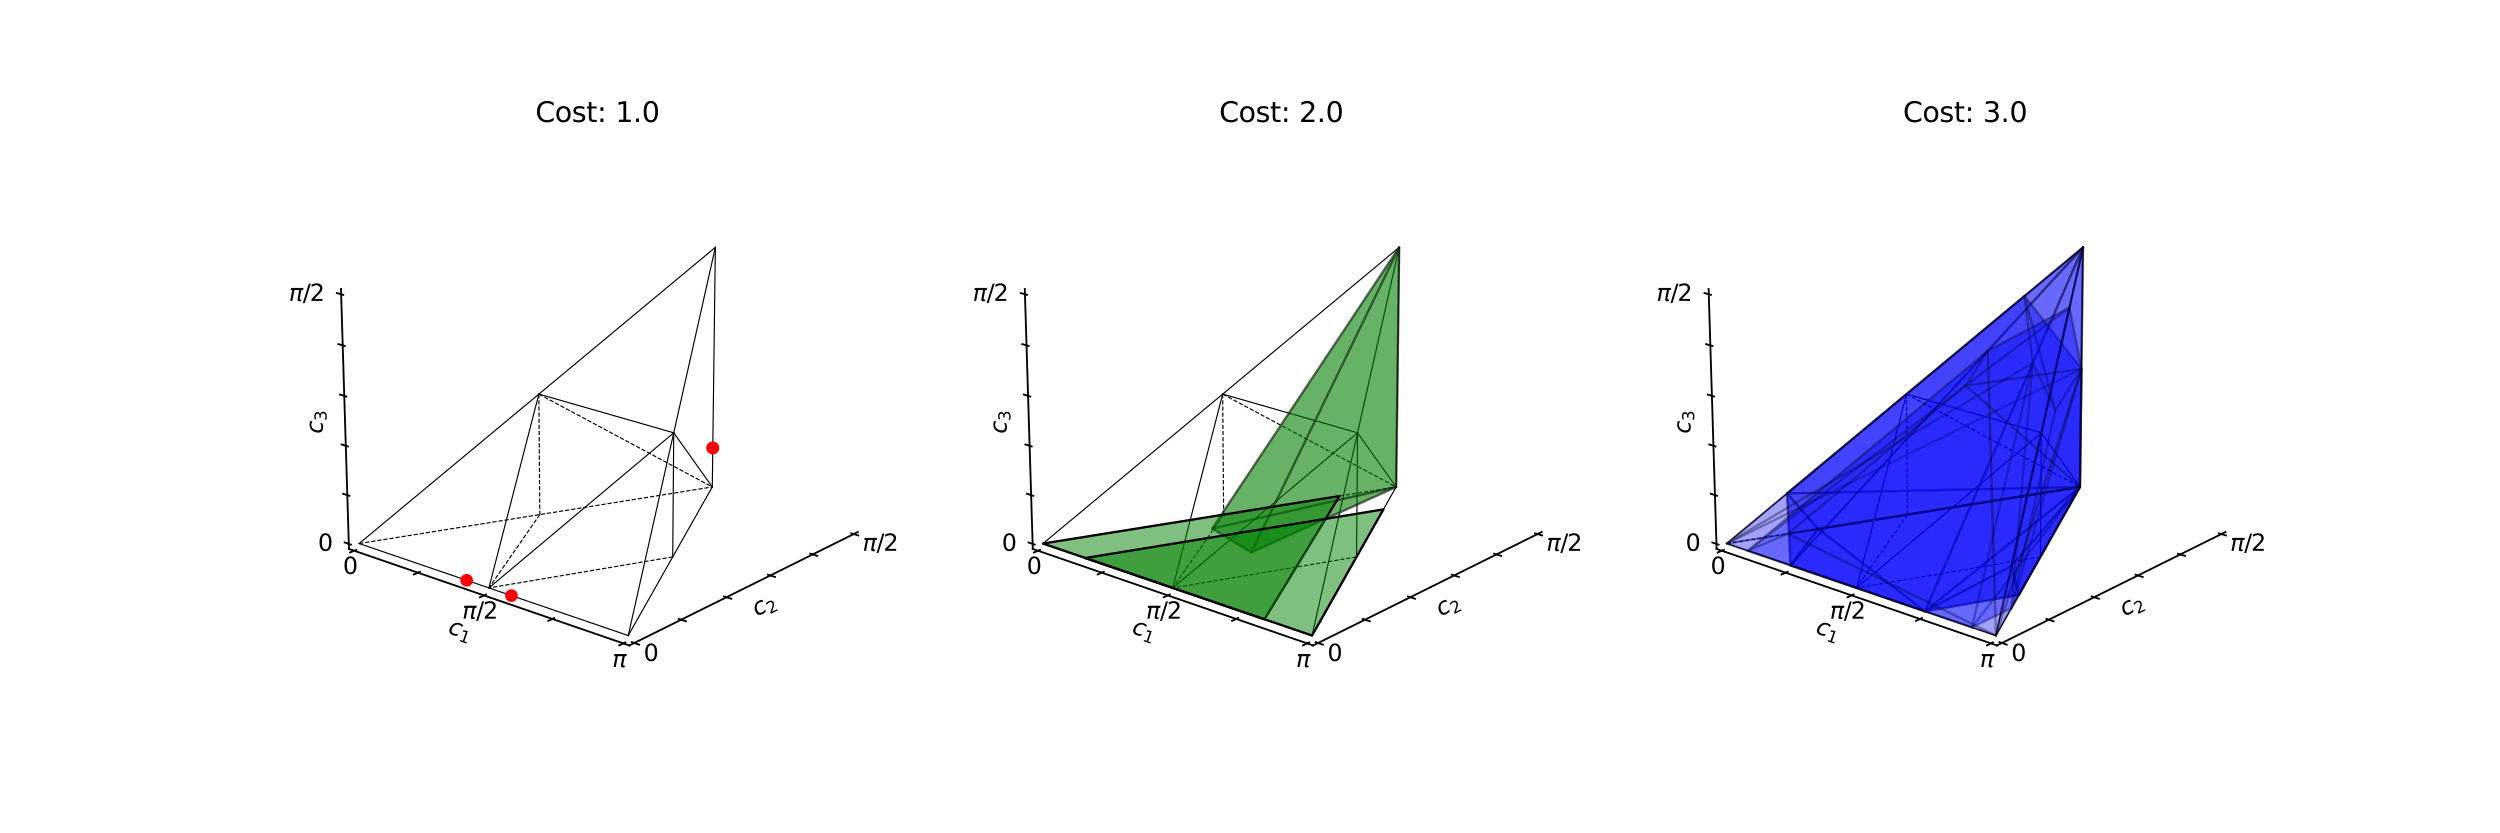 <?xml version="1.0" encoding="utf-8" standalone="no"?>
<!DOCTYPE svg PUBLIC "-//W3C//DTD SVG 1.1//EN"
  "http://www.w3.org/Graphics/SVG/1.1/DTD/svg11.dtd">
<svg xmlns:xlink="http://www.w3.org/1999/xlink" width="1080pt" height="360pt" viewBox="0 0 1080 360" xmlns="http://www.w3.org/2000/svg" version="1.1">
 <defs>
  <style type="text/css">*{stroke-linejoin: round; stroke-linecap: butt}</style>
 </defs>
 <g id="figure_1">
  <g id="patch_1">
   <path d="M 0 360
L 1080 360
L 1080 0
L 0 0
z
" style="fill: #ffffff"/>
  </g>
  <g id="patch_2">
   <path d="M 135 304.888
L 381.176 304.888
L 381.176 58.712
L 135 58.712
L 135 304.888
z
" style="fill: none"/>
  </g>
  <g id="pane3d_1">
   <g id="patch_3">
    <path d="M 150.752 237.144
L 252.492 194.612
L 252.235 90.099
L 147.296 124.8
" style="fill: none; opacity: 0"/>
   </g>
  </g>
  <g id="pane3d_2">
   <g id="patch_4">
    <path d="M 252.492 194.612
L 370.585 229.819
L 373.947 118.812
L 252.235 90.099
" style="fill: none; opacity: 0"/>
   </g>
  </g>
  <g id="pane3d_3">
   <g id="patch_5">
    <path d="M 150.752 237.144
L 271.84 278.839
L 370.585 229.819
L 252.492 194.612
" style="fill: none; opacity: 0"/>
   </g>
  </g>
  <g id="axis3d_1">
   <g id="line2d_1">
    <path d="M 150.752 237.144
L 271.84 278.839
" style="fill: none; stroke: #000000; stroke-width: 0.8; stroke-linecap: square"/>
   </g>
   <g id="text_1">
    <!-- $c_1$ -->
    <g transform="translate(193.158 273.392) rotate(-341) scale(0.1 -0.1)">
     <defs>
      <path id="DejaVuSans-Oblique-63" d="M 3431 3366
L 3316 2797
Q 3109 2947 2876 3022
Q 2644 3097 2394 3097
Q 2119 3097 1870 3000
Q 1622 2903 1453 2725
Q 1184 2453 1037 2087
Q 891 1722 891 1331
Q 891 859 1127 628
Q 1363 397 1844 397
Q 2081 397 2348 469
Q 2616 541 2906 684
L 2797 116
Q 2547 13 2283 -39
Q 2019 -91 1741 -91
Q 1044 -91 669 257
Q 294 606 294 1253
Q 294 1797 489 2255
Q 684 2713 1069 3078
Q 1331 3328 1684 3456
Q 2038 3584 2456 3584
Q 2700 3584 2940 3529
Q 3181 3475 3431 3366
z
" transform="scale(0.016)"/>
      <path id="DejaVuSans-31" d="M 794 531
L 1825 531
L 1825 4091
L 703 3866
L 703 4441
L 1819 4666
L 2450 4666
L 2450 531
L 3481 531
L 3481 0
L 794 0
L 794 531
z
" transform="scale(0.016)"/>
     </defs>
     <use xlink:href="#DejaVuSans-Oblique-63"/>
     <use xlink:href="#DejaVuSans-31" transform="translate(54.98 -16.406) scale(0.7)"/>
    </g>
   </g>
   <g id="xtick_1">
    <g id="line2d_2">
     <path d="M 153.886 237.55
L 151.236 238.661
" style="fill: none; stroke: #000000; stroke-width: 0.8; stroke-linecap: square"/>
    </g>
    <g id="text_2">
     <!-- 0 -->
     <g transform="translate(148.151 247.943) scale(0.1 -0.1)">
      <defs>
       <path id="DejaVuSans-30" d="M 2034 4250
Q 1547 4250 1301 3770
Q 1056 3291 1056 2328
Q 1056 1369 1301 889
Q 1547 409 2034 409
Q 2525 409 2770 889
Q 3016 1369 3016 2328
Q 3016 3291 2770 3770
Q 2525 4250 2034 4250
z
M 2034 4750
Q 2819 4750 3233 4129
Q 3647 3509 3647 2328
Q 3647 1150 3233 529
Q 2819 -91 2034 -91
Q 1250 -91 836 529
Q 422 1150 422 2328
Q 422 3509 836 4129
Q 1250 4750 2034 4750
z
" transform="scale(0.016)"/>
      </defs>
      <use xlink:href="#DejaVuSans-30"/>
     </g>
    </g>
   </g>
   <g id="xtick_2">
    <g id="line2d_3">
     <path d="M 181.421 247.019
L 178.781 248.169
" style="fill: none; stroke: #000000; stroke-width: 0.8; stroke-linecap: square"/>
    </g>
   </g>
   <g id="xtick_3">
    <g id="line2d_4">
     <path d="M 209.931 256.824
L 207.306 258.016
" style="fill: none; stroke: #000000; stroke-width: 0.8; stroke-linecap: square"/>
    </g>
    <g id="text_3">
     <!-- $\pi/2$ -->
     <g transform="translate(199.676 267.348) scale(0.1 -0.1)">
      <defs>
       <path id="DejaVuSans-Oblique-3c0" d="M 584 3500
L 3938 3500
L 3825 2925
L 3384 2925
L 2966 775
Q 2922 550 2981 450
Q 3038 353 3209 353
Q 3256 353 3325 363
Q 3397 369 3419 372
L 3338 -44
Q 3222 -84 3103 -103
Q 2981 -122 2866 -122
Q 2491 -122 2388 81
Q 2284 288 2391 838
L 2797 2925
L 1506 2925
L 938 0
L 350 0
L 919 2925
L 472 2925
L 584 3500
z
" transform="scale(0.016)"/>
       <path id="DejaVuSans-2f" d="M 1625 4666
L 2156 4666
L 531 -594
L 0 -594
L 1625 4666
z
" transform="scale(0.016)"/>
       <path id="DejaVuSans-32" d="M 1228 531
L 3431 531
L 3431 0
L 469 0
L 469 531
Q 828 903 1448 1529
Q 2069 2156 2228 2338
Q 2531 2678 2651 2914
Q 2772 3150 2772 3378
Q 2772 3750 2511 3984
Q 2250 4219 1831 4219
Q 1534 4219 1204 4116
Q 875 4013 500 3803
L 500 4441
Q 881 4594 1212 4672
Q 1544 4750 1819 4750
Q 2544 4750 2975 4387
Q 3406 4025 3406 3419
Q 3406 3131 3298 2873
Q 3191 2616 2906 2266
Q 2828 2175 2409 1742
Q 1991 1309 1228 531
z
" transform="scale(0.016)"/>
      </defs>
      <use xlink:href="#DejaVuSans-Oblique-3c0" transform="translate(0 0.781)"/>
      <use xlink:href="#DejaVuSans-2f" transform="translate(60.205 0.781)"/>
      <use xlink:href="#DejaVuSans-32" transform="translate(90.271 0.781)"/>
     </g>
    </g>
   </g>
   <g id="xtick_4">
    <g id="line2d_5">
     <path d="M 239.472 266.983
L 236.862 268.218
" style="fill: none; stroke: #000000; stroke-width: 0.8; stroke-linecap: square"/>
    </g>
   </g>
   <g id="xtick_5">
    <g id="line2d_6">
     <path d="M 270.099 277.516
L 267.508 278.797
" style="fill: none; stroke: #000000; stroke-width: 0.8; stroke-linecap: square"/>
    </g>
    <g id="text_4">
     <!-- $\pi$ -->
     <g transform="translate(264.499 288.181) scale(0.1 -0.1)">
      <use xlink:href="#DejaVuSans-Oblique-3c0" transform="translate(0 0.312)"/>
     </g>
    </g>
   </g>
  </g>
  <g id="axis3d_2">
   <g id="line2d_7">
    <path d="M 370.585 229.819
L 271.84 278.839
" style="fill: none; stroke: #000000; stroke-width: 0.8; stroke-linecap: square"/>
   </g>
   <g id="text_5">
    <!-- $c_2$ -->
    <g transform="translate(326.911 266.375) rotate(-26.401) scale(0.1 -0.1)">
     <use xlink:href="#DejaVuSans-Oblique-63"/>
     <use xlink:href="#DejaVuSans-32" transform="translate(54.98 -16.406) scale(0.7)"/>
    </g>
   </g>
   <g id="xtick_6">
    <g id="line2d_8">
     <path d="M 272.95 277.413
L 276.079 278.487
" style="fill: none; stroke: #000000; stroke-width: 0.8; stroke-linecap: square"/>
    </g>
    <g id="text_6">
     <!-- 0 -->
     <g transform="translate(278.05 285.544) scale(0.1 -0.1)">
      <use xlink:href="#DejaVuSans-30"/>
     </g>
    </g>
   </g>
   <g id="xtick_7">
    <g id="line2d_9">
     <path d="M 293.219 267.366
L 296.331 268.404
" style="fill: none; stroke: #000000; stroke-width: 0.8; stroke-linecap: square"/>
    </g>
   </g>
   <g id="xtick_8">
    <g id="line2d_10">
     <path d="M 312.801 257.659
L 315.895 258.662
" style="fill: none; stroke: #000000; stroke-width: 0.8; stroke-linecap: square"/>
    </g>
   </g>
   <g id="xtick_9">
    <g id="line2d_11">
     <path d="M 331.731 248.276
L 334.807 249.246
" style="fill: none; stroke: #000000; stroke-width: 0.8; stroke-linecap: square"/>
    </g>
   </g>
   <g id="xtick_10">
    <g id="line2d_12">
     <path d="M 350.042 239.2
L 353.098 240.138
" style="fill: none; stroke: #000000; stroke-width: 0.8; stroke-linecap: square"/>
    </g>
   </g>
   <g id="xtick_11">
    <g id="line2d_13">
     <path d="M 367.762 230.417
L 370.799 231.325
" style="fill: none; stroke: #000000; stroke-width: 0.8; stroke-linecap: square"/>
    </g>
    <g id="text_7">
     <!-- $\pi/2$ -->
     <g transform="translate(372.624 238.028) scale(0.1 -0.1)">
      <use xlink:href="#DejaVuSans-Oblique-3c0" transform="translate(0 0.781)"/>
      <use xlink:href="#DejaVuSans-2f" transform="translate(60.205 0.781)"/>
      <use xlink:href="#DejaVuSans-32" transform="translate(90.271 0.781)"/>
     </g>
    </g>
   </g>
  </g>
  <g id="axis3d_3">
   <g id="line2d_14">
    <path d="M 150.752 237.144
L 147.296 124.8
" style="fill: none; stroke: #000000; stroke-width: 0.8; stroke-linecap: square"/>
   </g>
   <g id="text_8">
    <!-- $c_3$ -->
    <g transform="translate(139.446 187.356) rotate(-90) scale(0.1 -0.1)">
     <defs>
      <path id="DejaVuSans-33" d="M 2597 2516
Q 3050 2419 3304 2112
Q 3559 1806 3559 1356
Q 3559 666 3084 287
Q 2609 -91 1734 -91
Q 1441 -91 1130 -33
Q 819 25 488 141
L 488 750
Q 750 597 1062 519
Q 1375 441 1716 441
Q 2309 441 2620 675
Q 2931 909 2931 1356
Q 2931 1769 2642 2001
Q 2353 2234 1838 2234
L 1294 2234
L 1294 2753
L 1863 2753
Q 2328 2753 2575 2939
Q 2822 3125 2822 3475
Q 2822 3834 2567 4026
Q 2313 4219 1838 4219
Q 1578 4219 1281 4162
Q 984 4106 628 3988
L 628 4550
Q 988 4650 1302 4700
Q 1616 4750 1894 4750
Q 2613 4750 3031 4423
Q 3450 4097 3450 3541
Q 3450 3153 3228 2886
Q 3006 2619 2597 2516
z
" transform="scale(0.016)"/>
     </defs>
     <use xlink:href="#DejaVuSans-Oblique-63"/>
     <use xlink:href="#DejaVuSans-33" transform="translate(54.98 -16.406) scale(0.7)"/>
    </g>
   </g>
   <g id="xtick_12">
    <g id="line2d_15">
     <path d="M 151.585 235.273
L 148.887 234.347
" style="fill: none; stroke: #000000; stroke-width: 0.8; stroke-linecap: square"/>
    </g>
    <g id="text_9">
     <!-- 0 -->
     <g transform="translate(137.363 237.954) scale(0.1 -0.1)">
      <use xlink:href="#DejaVuSans-30"/>
     </g>
    </g>
   </g>
   <g id="xtick_13">
    <g id="line2d_16">
     <path d="M 150.942 214.198
L 148.229 213.303
" style="fill: none; stroke: #000000; stroke-width: 0.8; stroke-linecap: square"/>
    </g>
   </g>
   <g id="xtick_14">
    <g id="line2d_17">
     <path d="M 150.292 192.874
L 147.563 192.011
" style="fill: none; stroke: #000000; stroke-width: 0.8; stroke-linecap: square"/>
    </g>
   </g>
   <g id="xtick_15">
    <g id="line2d_18">
     <path d="M 149.633 171.298
L 146.89 170.468
" style="fill: none; stroke: #000000; stroke-width: 0.8; stroke-linecap: square"/>
    </g>
   </g>
   <g id="xtick_16">
    <g id="line2d_19">
     <path d="M 148.967 149.465
L 146.209 148.668
" style="fill: none; stroke: #000000; stroke-width: 0.8; stroke-linecap: square"/>
    </g>
   </g>
   <g id="xtick_17">
    <g id="line2d_20">
     <path d="M 148.293 127.37
L 145.519 126.607
" style="fill: none; stroke: #000000; stroke-width: 0.8; stroke-linecap: square"/>
    </g>
    <g id="text_10">
     <!-- $\pi/2$ -->
     <g transform="translate(124.798 130.065) scale(0.1 -0.1)">
      <use xlink:href="#DejaVuSans-Oblique-3c0" transform="translate(0 0.781)"/>
      <use xlink:href="#DejaVuSans-2f" transform="translate(60.205 0.781)"/>
      <use xlink:href="#DejaVuSans-32" transform="translate(90.271 0.781)"/>
     </g>
    </g>
   </g>
  </g>
  <g id="axes_1">
   <g id="line2d_21">
    <path d="M 155.143 234.816
L 307.709 210.362
" clip-path="url(#p0654449a9b)" style="fill: none; stroke-dasharray: 1.85,0.8; stroke-dashoffset: 0; stroke: #000000; stroke-width: 0.5"/>
   </g>
   <g id="line2d_22">
    <path d="M 290.616 240.583
L 211.209 253.985
" clip-path="url(#p0654449a9b)" style="fill: none; stroke-dasharray: 1.85,0.8; stroke-dashoffset: 0; stroke: #000000; stroke-width: 0.5"/>
   </g>
   <g id="line2d_23">
    <path d="M 233.191 222.306
L 211.209 253.985
" clip-path="url(#p0654449a9b)" style="fill: none; stroke-dasharray: 1.85,0.8; stroke-dashoffset: 0; stroke: #000000; stroke-width: 0.5"/>
   </g>
   <g id="line2d_24">
    <path d="M 232.784 170.257
L 233.191 222.306
" clip-path="url(#p0654449a9b)" style="fill: none; stroke-dasharray: 1.85,0.8; stroke-dashoffset: 0; stroke: #000000; stroke-width: 0.5"/>
   </g>
   <g id="line2d_25">
    <path d="M 232.784 170.257
L 307.709 210.362
" clip-path="url(#p0654449a9b)" style="fill: none; stroke-dasharray: 1.85,0.8; stroke-dashoffset: 0; stroke: #000000; stroke-width: 0.5"/>
   </g>
   <g id="line2d_26">
    <path d="M 155.143 234.816
L 271.396 274.563
" clip-path="url(#p0654449a9b)" style="fill: none; stroke: #000000; stroke-width: 0.5; stroke-linecap: square"/>
   </g>
   <g id="line2d_27">
    <path d="M 271.396 274.563
L 307.709 210.362
" clip-path="url(#p0654449a9b)" style="fill: none; stroke: #000000; stroke-width: 0.5; stroke-linecap: square"/>
   </g>
   <g id="line2d_28">
    <path d="M 307.709 210.362
L 309.031 106.857
" clip-path="url(#p0654449a9b)" style="fill: none; stroke: #000000; stroke-width: 0.5; stroke-linecap: square"/>
   </g>
   <g id="line2d_29">
    <path d="M 309.031 106.857
L 271.396 274.563
" clip-path="url(#p0654449a9b)" style="fill: none; stroke: #000000; stroke-width: 0.5; stroke-linecap: square"/>
   </g>
   <g id="line2d_30">
    <path d="M 309.031 106.857
L 155.143 234.816
" clip-path="url(#p0654449a9b)" style="fill: none; stroke: #000000; stroke-width: 0.5; stroke-linecap: square"/>
   </g>
   <g id="line2d_31">
    <path d="M 211.209 253.985
L 291.051 186.979
" clip-path="url(#p0654449a9b)" style="fill: none; stroke: #000000; stroke-width: 0.5; stroke-linecap: square"/>
   </g>
   <g id="line2d_32">
    <path d="M 211.209 253.985
L 232.784 170.257
" clip-path="url(#p0654449a9b)" style="fill: none; stroke: #000000; stroke-width: 0.5; stroke-linecap: square"/>
   </g>
   <g id="line2d_33">
    <path d="M 291.051 186.979
L 232.784 170.257
" clip-path="url(#p0654449a9b)" style="fill: none; stroke: #000000; stroke-width: 0.5; stroke-linecap: square"/>
   </g>
   <g id="line2d_34">
    <path d="M 291.051 186.979
L 307.709 210.362
" clip-path="url(#p0654449a9b)" style="fill: none; stroke: #000000; stroke-width: 0.5; stroke-linecap: square"/>
   </g>
   <g id="line2d_35">
    <path d="M 291.051 186.979
L 290.616 240.583
" clip-path="url(#p0654449a9b)" style="fill: none; stroke: #000000; stroke-width: 0.5; stroke-linecap: square"/>
   </g>
   <g id="Path3DCollection_1">
    <defs>
     <path id="mbde45727d0" d="M 0 2.236
C 0.593 2.236 1.162 2 1.581 1.581
C 2 1.162 2.236 0.593 2.236 0
C 2.236 -0.593 2 -1.162 1.581 -1.581
C 1.162 -2 0.593 -2.236 0 -2.236
C -0.593 -2.236 -1.162 -2 -1.581 -1.581
C -2 -1.162 -2.236 -0.593 -2.236 0
C -2.236 0.593 -2 1.162 -1.581 1.581
C -1.162 2 -0.593 2.236 0 2.236
z
" style="stroke: #ff0000"/>
    </defs>
    <g clip-path="url(#p0654449a9b)">
     <use xlink:href="#mbde45727d0" x="307.924" y="193.512" style="fill: #ff0000; stroke: #ff0000"/>
    </g>
   </g>
   <g id="text_11">
    <!-- Cost: 1.0 -->
    <g transform="translate(231.279 52.712) scale(0.12 -0.12)">
     <defs>
      <path id="DejaVuSans-43" d="M 4122 4306
L 4122 3641
Q 3803 3938 3442 4084
Q 3081 4231 2675 4231
Q 1875 4231 1450 3742
Q 1025 3253 1025 2328
Q 1025 1406 1450 917
Q 1875 428 2675 428
Q 3081 428 3442 575
Q 3803 722 4122 1019
L 4122 359
Q 3791 134 3420 21
Q 3050 -91 2638 -91
Q 1578 -91 968 557
Q 359 1206 359 2328
Q 359 3453 968 4101
Q 1578 4750 2638 4750
Q 3056 4750 3426 4639
Q 3797 4528 4122 4306
z
" transform="scale(0.016)"/>
      <path id="DejaVuSans-6f" d="M 1959 3097
Q 1497 3097 1228 2736
Q 959 2375 959 1747
Q 959 1119 1226 758
Q 1494 397 1959 397
Q 2419 397 2687 759
Q 2956 1122 2956 1747
Q 2956 2369 2687 2733
Q 2419 3097 1959 3097
z
M 1959 3584
Q 2709 3584 3137 3096
Q 3566 2609 3566 1747
Q 3566 888 3137 398
Q 2709 -91 1959 -91
Q 1206 -91 779 398
Q 353 888 353 1747
Q 353 2609 779 3096
Q 1206 3584 1959 3584
z
" transform="scale(0.016)"/>
      <path id="DejaVuSans-73" d="M 2834 3397
L 2834 2853
Q 2591 2978 2328 3040
Q 2066 3103 1784 3103
Q 1356 3103 1142 2972
Q 928 2841 928 2578
Q 928 2378 1081 2264
Q 1234 2150 1697 2047
L 1894 2003
Q 2506 1872 2764 1633
Q 3022 1394 3022 966
Q 3022 478 2636 193
Q 2250 -91 1575 -91
Q 1294 -91 989 -36
Q 684 19 347 128
L 347 722
Q 666 556 975 473
Q 1284 391 1588 391
Q 1994 391 2212 530
Q 2431 669 2431 922
Q 2431 1156 2273 1281
Q 2116 1406 1581 1522
L 1381 1569
Q 847 1681 609 1914
Q 372 2147 372 2553
Q 372 3047 722 3315
Q 1072 3584 1716 3584
Q 2034 3584 2315 3537
Q 2597 3491 2834 3397
z
" transform="scale(0.016)"/>
      <path id="DejaVuSans-74" d="M 1172 4494
L 1172 3500
L 2356 3500
L 2356 3053
L 1172 3053
L 1172 1153
Q 1172 725 1289 603
Q 1406 481 1766 481
L 2356 481
L 2356 0
L 1766 0
Q 1100 0 847 248
Q 594 497 594 1153
L 594 3053
L 172 3053
L 172 3500
L 594 3500
L 594 4494
L 1172 4494
z
" transform="scale(0.016)"/>
      <path id="DejaVuSans-3a" d="M 750 794
L 1409 794
L 1409 0
L 750 0
L 750 794
z
M 750 3309
L 1409 3309
L 1409 2516
L 750 2516
L 750 3309
z
" transform="scale(0.016)"/>
      <path id="DejaVuSans-20" transform="scale(0.016)"/>
      <path id="DejaVuSans-2e" d="M 684 794
L 1344 794
L 1344 0
L 684 0
L 684 794
z
" transform="scale(0.016)"/>
     </defs>
     <use xlink:href="#DejaVuSans-43"/>
     <use xlink:href="#DejaVuSans-6f" x="69.824"/>
     <use xlink:href="#DejaVuSans-73" x="131.006"/>
     <use xlink:href="#DejaVuSans-74" x="183.105"/>
     <use xlink:href="#DejaVuSans-3a" x="222.314"/>
     <use xlink:href="#DejaVuSans-20" x="256.006"/>
     <use xlink:href="#DejaVuSans-31" x="287.793"/>
     <use xlink:href="#DejaVuSans-2e" x="351.416"/>
     <use xlink:href="#DejaVuSans-30" x="383.203"/>
    </g>
   </g>
   <g id="Path3DCollection_2">
    <g clip-path="url(#p0654449a9b)">
     <use xlink:href="#mbde45727d0" x="307.924" y="193.512" style="fill: #ff0000; stroke: #ff0000"/>
    </g>
   </g>
   <g id="Path3DCollection_3">
    <g clip-path="url(#p0654449a9b)">
     <use xlink:href="#mbde45727d0" x="201.59" y="250.696" style="fill: #ff0000; stroke: #ff0000"/>
    </g>
   </g>
   <g id="Path3DCollection_4">
    <g clip-path="url(#p0654449a9b)">
     <use xlink:href="#mbde45727d0" x="220.942" y="257.313" style="fill: #ff0000; stroke: #ff0000"/>
    </g>
   </g>
  </g>
  <g id="patch_6">
   <path d="M 430.412 304.888
L 676.588 304.888
L 676.588 58.712
L 430.412 58.712
L 430.412 304.888
z
" style="fill: none"/>
  </g>
  <g id="pane3d_4">
   <g id="patch_7">
    <path d="M 446.164 237.144
L 547.903 194.612
L 547.647 90.099
L 442.708 124.8
" style="fill: none; opacity: 0"/>
   </g>
  </g>
  <g id="pane3d_5">
   <g id="patch_8">
    <path d="M 547.903 194.612
L 665.997 229.819
L 669.359 118.812
L 547.647 90.099
" style="fill: none; opacity: 0"/>
   </g>
  </g>
  <g id="pane3d_6">
   <g id="patch_9">
    <path d="M 446.164 237.144
L 567.252 278.839
L 665.997 229.819
L 547.903 194.612
" style="fill: none; opacity: 0"/>
   </g>
  </g>
  <g id="axis3d_4">
   <g id="line2d_36">
    <path d="M 446.164 237.144
L 567.252 278.839
" style="fill: none; stroke: #000000; stroke-width: 0.8; stroke-linecap: square"/>
   </g>
   <g id="text_12">
    <!-- $c_1$ -->
    <g transform="translate(488.569 273.392) rotate(-341) scale(0.1 -0.1)">
     <use xlink:href="#DejaVuSans-Oblique-63"/>
     <use xlink:href="#DejaVuSans-31" transform="translate(54.98 -16.406) scale(0.7)"/>
    </g>
   </g>
   <g id="xtick_18">
    <g id="line2d_37">
     <path d="M 449.298 237.55
L 446.648 238.661
" style="fill: none; stroke: #000000; stroke-width: 0.8; stroke-linecap: square"/>
    </g>
    <g id="text_13">
     <!-- 0 -->
     <g transform="translate(443.563 247.943) scale(0.1 -0.1)">
      <use xlink:href="#DejaVuSans-30"/>
     </g>
    </g>
   </g>
   <g id="xtick_19">
    <g id="line2d_38">
     <path d="M 476.832 247.019
L 474.193 248.169
" style="fill: none; stroke: #000000; stroke-width: 0.8; stroke-linecap: square"/>
    </g>
   </g>
   <g id="xtick_20">
    <g id="line2d_39">
     <path d="M 505.343 256.824
L 502.717 258.016
" style="fill: none; stroke: #000000; stroke-width: 0.8; stroke-linecap: square"/>
    </g>
    <g id="text_14">
     <!-- $\pi/2$ -->
     <g transform="translate(495.088 267.348) scale(0.1 -0.1)">
      <use xlink:href="#DejaVuSans-Oblique-3c0" transform="translate(0 0.781)"/>
      <use xlink:href="#DejaVuSans-2f" transform="translate(60.205 0.781)"/>
      <use xlink:href="#DejaVuSans-32" transform="translate(90.271 0.781)"/>
     </g>
    </g>
   </g>
   <g id="xtick_21">
    <g id="line2d_40">
     <path d="M 534.884 266.983
L 532.274 268.218
" style="fill: none; stroke: #000000; stroke-width: 0.8; stroke-linecap: square"/>
    </g>
   </g>
   <g id="xtick_22">
    <g id="line2d_41">
     <path d="M 565.51 277.516
L 562.92 278.797
" style="fill: none; stroke: #000000; stroke-width: 0.8; stroke-linecap: square"/>
    </g>
    <g id="text_15">
     <!-- $\pi$ -->
     <g transform="translate(559.91 288.181) scale(0.1 -0.1)">
      <use xlink:href="#DejaVuSans-Oblique-3c0" transform="translate(0 0.312)"/>
     </g>
    </g>
   </g>
  </g>
  <g id="axis3d_5">
   <g id="line2d_42">
    <path d="M 665.997 229.819
L 567.252 278.839
" style="fill: none; stroke: #000000; stroke-width: 0.8; stroke-linecap: square"/>
   </g>
   <g id="text_16">
    <!-- $c_2$ -->
    <g transform="translate(622.323 266.375) rotate(-26.401) scale(0.1 -0.1)">
     <use xlink:href="#DejaVuSans-Oblique-63"/>
     <use xlink:href="#DejaVuSans-32" transform="translate(54.98 -16.406) scale(0.7)"/>
    </g>
   </g>
   <g id="xtick_23">
    <g id="line2d_43">
     <path d="M 568.362 277.413
L 571.491 278.487
" style="fill: none; stroke: #000000; stroke-width: 0.8; stroke-linecap: square"/>
    </g>
    <g id="text_17">
     <!-- 0 -->
     <g transform="translate(573.462 285.544) scale(0.1 -0.1)">
      <use xlink:href="#DejaVuSans-30"/>
     </g>
    </g>
   </g>
   <g id="xtick_24">
    <g id="line2d_44">
     <path d="M 588.631 267.366
L 591.743 268.404
" style="fill: none; stroke: #000000; stroke-width: 0.8; stroke-linecap: square"/>
    </g>
   </g>
   <g id="xtick_25">
    <g id="line2d_45">
     <path d="M 608.213 257.659
L 611.307 258.662
" style="fill: none; stroke: #000000; stroke-width: 0.8; stroke-linecap: square"/>
    </g>
   </g>
   <g id="xtick_26">
    <g id="line2d_46">
     <path d="M 627.143 248.276
L 630.219 249.246
" style="fill: none; stroke: #000000; stroke-width: 0.8; stroke-linecap: square"/>
    </g>
   </g>
   <g id="xtick_27">
    <g id="line2d_47">
     <path d="M 645.453 239.2
L 648.51 240.138
" style="fill: none; stroke: #000000; stroke-width: 0.8; stroke-linecap: square"/>
    </g>
   </g>
   <g id="xtick_28">
    <g id="line2d_48">
     <path d="M 663.173 230.417
L 666.211 231.325
" style="fill: none; stroke: #000000; stroke-width: 0.8; stroke-linecap: square"/>
    </g>
    <g id="text_18">
     <!-- $\pi/2$ -->
     <g transform="translate(668.035 238.028) scale(0.1 -0.1)">
      <use xlink:href="#DejaVuSans-Oblique-3c0" transform="translate(0 0.781)"/>
      <use xlink:href="#DejaVuSans-2f" transform="translate(60.205 0.781)"/>
      <use xlink:href="#DejaVuSans-32" transform="translate(90.271 0.781)"/>
     </g>
    </g>
   </g>
  </g>
  <g id="axis3d_6">
   <g id="line2d_49">
    <path d="M 446.164 237.144
L 442.708 124.8
" style="fill: none; stroke: #000000; stroke-width: 0.8; stroke-linecap: square"/>
   </g>
   <g id="text_19">
    <!-- $c_3$ -->
    <g transform="translate(434.858 187.356) rotate(-90) scale(0.1 -0.1)">
     <use xlink:href="#DejaVuSans-Oblique-63"/>
     <use xlink:href="#DejaVuSans-33" transform="translate(54.98 -16.406) scale(0.7)"/>
    </g>
   </g>
   <g id="xtick_29">
    <g id="line2d_50">
     <path d="M 446.997 235.273
L 444.298 234.347
" style="fill: none; stroke: #000000; stroke-width: 0.8; stroke-linecap: square"/>
    </g>
    <g id="text_20">
     <!-- 0 -->
     <g transform="translate(432.775 237.954) scale(0.1 -0.1)">
      <use xlink:href="#DejaVuSans-30"/>
     </g>
    </g>
   </g>
   <g id="xtick_30">
    <g id="line2d_51">
     <path d="M 446.354 214.198
L 443.641 213.303
" style="fill: none; stroke: #000000; stroke-width: 0.8; stroke-linecap: square"/>
    </g>
   </g>
   <g id="xtick_31">
    <g id="line2d_52">
     <path d="M 445.703 192.874
L 442.975 192.011
" style="fill: none; stroke: #000000; stroke-width: 0.8; stroke-linecap: square"/>
    </g>
   </g>
   <g id="xtick_32">
    <g id="line2d_53">
     <path d="M 445.045 171.298
L 442.302 170.468
" style="fill: none; stroke: #000000; stroke-width: 0.8; stroke-linecap: square"/>
    </g>
   </g>
   <g id="xtick_33">
    <g id="line2d_54">
     <path d="M 444.379 149.465
L 441.62 148.668
" style="fill: none; stroke: #000000; stroke-width: 0.8; stroke-linecap: square"/>
    </g>
   </g>
   <g id="xtick_34">
    <g id="line2d_55">
     <path d="M 443.705 127.37
L 440.931 126.607
" style="fill: none; stroke: #000000; stroke-width: 0.8; stroke-linecap: square"/>
    </g>
    <g id="text_21">
     <!-- $\pi/2$ -->
     <g transform="translate(420.21 130.065) scale(0.1 -0.1)">
      <use xlink:href="#DejaVuSans-Oblique-3c0" transform="translate(0 0.781)"/>
      <use xlink:href="#DejaVuSans-2f" transform="translate(60.205 0.781)"/>
      <use xlink:href="#DejaVuSans-32" transform="translate(90.271 0.781)"/>
     </g>
    </g>
   </g>
  </g>
  <g id="axes_2">
   <g id="line2d_56">
    <path d="M 450.555 234.816
L 603.121 210.362
" clip-path="url(#p6f4b0309c5)" style="fill: none; stroke-dasharray: 1.85,0.8; stroke-dashoffset: 0; stroke: #000000; stroke-width: 0.5"/>
   </g>
   <g id="line2d_57">
    <path d="M 586.027 240.583
L 506.62 253.985
" clip-path="url(#p6f4b0309c5)" style="fill: none; stroke-dasharray: 1.85,0.8; stroke-dashoffset: 0; stroke: #000000; stroke-width: 0.5"/>
   </g>
   <g id="line2d_58">
    <path d="M 528.603 222.306
L 506.62 253.985
" clip-path="url(#p6f4b0309c5)" style="fill: none; stroke-dasharray: 1.85,0.8; stroke-dashoffset: 0; stroke: #000000; stroke-width: 0.5"/>
   </g>
   <g id="line2d_59">
    <path d="M 528.196 170.257
L 528.603 222.306
" clip-path="url(#p6f4b0309c5)" style="fill: none; stroke-dasharray: 1.85,0.8; stroke-dashoffset: 0; stroke: #000000; stroke-width: 0.5"/>
   </g>
   <g id="line2d_60">
    <path d="M 528.196 170.257
L 603.121 210.362
" clip-path="url(#p6f4b0309c5)" style="fill: none; stroke-dasharray: 1.85,0.8; stroke-dashoffset: 0; stroke: #000000; stroke-width: 0.5"/>
   </g>
   <g id="line2d_61">
    <path d="M 450.555 234.816
L 566.808 274.563
" clip-path="url(#p6f4b0309c5)" style="fill: none; stroke: #000000; stroke-width: 0.5; stroke-linecap: square"/>
   </g>
   <g id="line2d_62">
    <path d="M 566.808 274.563
L 603.121 210.362
" clip-path="url(#p6f4b0309c5)" style="fill: none; stroke: #000000; stroke-width: 0.5; stroke-linecap: square"/>
   </g>
   <g id="line2d_63">
    <path d="M 603.121 210.362
L 604.443 106.857
" clip-path="url(#p6f4b0309c5)" style="fill: none; stroke: #000000; stroke-width: 0.5; stroke-linecap: square"/>
   </g>
   <g id="line2d_64">
    <path d="M 604.443 106.857
L 566.808 274.563
" clip-path="url(#p6f4b0309c5)" style="fill: none; stroke: #000000; stroke-width: 0.5; stroke-linecap: square"/>
   </g>
   <g id="line2d_65">
    <path d="M 604.443 106.857
L 450.555 234.816
" clip-path="url(#p6f4b0309c5)" style="fill: none; stroke: #000000; stroke-width: 0.5; stroke-linecap: square"/>
   </g>
   <g id="line2d_66">
    <path d="M 506.62 253.985
L 586.463 186.979
" clip-path="url(#p6f4b0309c5)" style="fill: none; stroke: #000000; stroke-width: 0.5; stroke-linecap: square"/>
   </g>
   <g id="line2d_67">
    <path d="M 506.62 253.985
L 528.196 170.257
" clip-path="url(#p6f4b0309c5)" style="fill: none; stroke: #000000; stroke-width: 0.5; stroke-linecap: square"/>
   </g>
   <g id="line2d_68">
    <path d="M 586.463 186.979
L 528.196 170.257
" clip-path="url(#p6f4b0309c5)" style="fill: none; stroke: #000000; stroke-width: 0.5; stroke-linecap: square"/>
   </g>
   <g id="line2d_69">
    <path d="M 586.463 186.979
L 603.121 210.362
" clip-path="url(#p6f4b0309c5)" style="fill: none; stroke: #000000; stroke-width: 0.5; stroke-linecap: square"/>
   </g>
   <g id="line2d_70">
    <path d="M 586.463 186.979
L 586.027 240.583
" clip-path="url(#p6f4b0309c5)" style="fill: none; stroke: #000000; stroke-width: 0.5; stroke-linecap: square"/>
   </g>
   <g id="Poly3DCollection_1">
    <path d="M 540.55 238.647
L 604.443 106.857
L 603.121 210.362
z
" clip-path="url(#p6f4b0309c5)" style="fill: #008000; fill-opacity: 0.2; stroke: #000000; stroke-opacity: 0.2"/>
    <path d="M 604.443 106.857
L 603.121 210.362
L 523.657 228.362
z
" clip-path="url(#p6f4b0309c5)" style="fill: #008000; fill-opacity: 0.2; stroke: #000000; stroke-opacity: 0.2"/>
    <path d="M 540.55 238.647
L 603.121 210.362
L 523.657 228.362
z
" clip-path="url(#p6f4b0309c5)" style="fill: #008000; fill-opacity: 0.2; stroke: #000000; stroke-opacity: 0.2"/>
    <path d="M 540.55 238.647
L 604.443 106.857
L 523.657 228.362
z
" clip-path="url(#p6f4b0309c5)" style="fill: #008000; fill-opacity: 0.2; stroke: #000000; stroke-opacity: 0.2"/>
   </g>
   <g id="text_22">
    <!-- Cost: 2.0 -->
    <g transform="translate(526.691 52.712) scale(0.12 -0.12)">
     <use xlink:href="#DejaVuSans-43"/>
     <use xlink:href="#DejaVuSans-6f" x="69.824"/>
     <use xlink:href="#DejaVuSans-73" x="131.006"/>
     <use xlink:href="#DejaVuSans-74" x="183.105"/>
     <use xlink:href="#DejaVuSans-3a" x="222.314"/>
     <use xlink:href="#DejaVuSans-20" x="256.006"/>
     <use xlink:href="#DejaVuSans-32" x="287.793"/>
     <use xlink:href="#DejaVuSans-2e" x="351.416"/>
     <use xlink:href="#DejaVuSans-30" x="383.203"/>
    </g>
   </g>
   <g id="Poly3DCollection_2">
    <path d="M 540.55 238.647
L 604.443 106.857
L 603.121 210.362
z
" clip-path="url(#p6f4b0309c5)" style="fill: #008000; fill-opacity: 0.2; stroke: #000000; stroke-opacity: 0.2"/>
    <path d="M 604.443 106.857
L 603.121 210.362
L 523.657 228.362
z
" clip-path="url(#p6f4b0309c5)" style="fill: #008000; fill-opacity: 0.2; stroke: #000000; stroke-opacity: 0.2"/>
    <path d="M 540.55 238.647
L 603.121 210.362
L 523.657 228.362
z
" clip-path="url(#p6f4b0309c5)" style="fill: #008000; fill-opacity: 0.2; stroke: #000000; stroke-opacity: 0.2"/>
    <path d="M 540.55 238.647
L 604.443 106.857
L 523.657 228.362
z
" clip-path="url(#p6f4b0309c5)" style="fill: #008000; fill-opacity: 0.2; stroke: #000000; stroke-opacity: 0.2"/>
   </g>
   <g id="Poly3DCollection_3">
    <defs>
     <path id="m83aed8f21b" d="M 450.555 -125.184
L 578.659 -145.717
L 546.26 -92.462
z
" style="stroke: #000000"/>
    </defs>
    <g clip-path="url(#p6f4b0309c5)">
     <use xlink:href="#m83aed8f21b" x="0" y="360" style="fill: #008000; fill-opacity: 0.5; stroke: #000000"/>
    </g>
   </g>
   <g id="Poly3DCollection_4">
    <defs>
     <path id="m90459f9494" d="M 468.812 -118.942
L 597.637 -139.943
L 566.808 -85.437
z
" style="stroke: #000000"/>
    </defs>
    <g clip-path="url(#p6f4b0309c5)">
     <use xlink:href="#m90459f9494" x="0" y="360" style="fill: #008000; fill-opacity: 0.5; stroke: #000000"/>
    </g>
   </g>
  </g>
  <g id="patch_10">
   <path d="M 725.824 304.888
L 972 304.888
L 972 58.712
L 725.824 58.712
L 725.824 304.888
z
" style="fill: none"/>
  </g>
  <g id="pane3d_7">
   <g id="patch_11">
    <path d="M 741.575 237.144
L 843.315 194.612
L 843.059 90.099
L 738.119 124.8
" style="fill: none; opacity: 0"/>
   </g>
  </g>
  <g id="pane3d_8">
   <g id="patch_12">
    <path d="M 843.315 194.612
L 961.409 229.819
L 964.771 118.812
L 843.059 90.099
" style="fill: none; opacity: 0"/>
   </g>
  </g>
  <g id="pane3d_9">
   <g id="patch_13">
    <path d="M 741.575 237.144
L 862.664 278.839
L 961.409 229.819
L 843.315 194.612
" style="fill: none; opacity: 0"/>
   </g>
  </g>
  <g id="axis3d_7">
   <g id="line2d_71">
    <path d="M 741.575 237.144
L 862.664 278.839
" style="fill: none; stroke: #000000; stroke-width: 0.8; stroke-linecap: square"/>
   </g>
   <g id="text_23">
    <!-- $c_1$ -->
    <g transform="translate(783.981 273.392) rotate(-341) scale(0.1 -0.1)">
     <use xlink:href="#DejaVuSans-Oblique-63"/>
     <use xlink:href="#DejaVuSans-31" transform="translate(54.98 -16.406) scale(0.7)"/>
    </g>
   </g>
   <g id="xtick_35">
    <g id="line2d_72">
     <path d="M 744.71 237.55
L 742.06 238.661
" style="fill: none; stroke: #000000; stroke-width: 0.8; stroke-linecap: square"/>
    </g>
    <g id="text_24">
     <!-- 0 -->
     <g transform="translate(738.975 247.943) scale(0.1 -0.1)">
      <use xlink:href="#DejaVuSans-30"/>
     </g>
    </g>
   </g>
   <g id="xtick_36">
    <g id="line2d_73">
     <path d="M 772.244 247.019
L 769.605 248.169
" style="fill: none; stroke: #000000; stroke-width: 0.8; stroke-linecap: square"/>
    </g>
   </g>
   <g id="xtick_37">
    <g id="line2d_74">
     <path d="M 800.755 256.824
L 798.129 258.016
" style="fill: none; stroke: #000000; stroke-width: 0.8; stroke-linecap: square"/>
    </g>
    <g id="text_25">
     <!-- $\pi/2$ -->
     <g transform="translate(790.5 267.348) scale(0.1 -0.1)">
      <use xlink:href="#DejaVuSans-Oblique-3c0" transform="translate(0 0.781)"/>
      <use xlink:href="#DejaVuSans-2f" transform="translate(60.205 0.781)"/>
      <use xlink:href="#DejaVuSans-32" transform="translate(90.271 0.781)"/>
     </g>
    </g>
   </g>
   <g id="xtick_38">
    <g id="line2d_75">
     <path d="M 830.295 266.983
L 827.686 268.218
" style="fill: none; stroke: #000000; stroke-width: 0.8; stroke-linecap: square"/>
    </g>
   </g>
   <g id="xtick_39">
    <g id="line2d_76">
     <path d="M 860.922 277.516
L 858.332 278.797
" style="fill: none; stroke: #000000; stroke-width: 0.8; stroke-linecap: square"/>
    </g>
    <g id="text_26">
     <!-- $\pi$ -->
     <g transform="translate(855.322 288.181) scale(0.1 -0.1)">
      <use xlink:href="#DejaVuSans-Oblique-3c0" transform="translate(0 0.312)"/>
     </g>
    </g>
   </g>
  </g>
  <g id="axis3d_8">
   <g id="line2d_77">
    <path d="M 961.409 229.819
L 862.664 278.839
" style="fill: none; stroke: #000000; stroke-width: 0.8; stroke-linecap: square"/>
   </g>
   <g id="text_27">
    <!-- $c_2$ -->
    <g transform="translate(917.735 266.375) rotate(-26.401) scale(0.1 -0.1)">
     <use xlink:href="#DejaVuSans-Oblique-63"/>
     <use xlink:href="#DejaVuSans-32" transform="translate(54.98 -16.406) scale(0.7)"/>
    </g>
   </g>
   <g id="xtick_40">
    <g id="line2d_78">
     <path d="M 863.773 277.413
L 866.903 278.487
" style="fill: none; stroke: #000000; stroke-width: 0.8; stroke-linecap: square"/>
    </g>
    <g id="text_28">
     <!-- 0 -->
     <g transform="translate(868.874 285.544) scale(0.1 -0.1)">
      <use xlink:href="#DejaVuSans-30"/>
     </g>
    </g>
   </g>
   <g id="xtick_41">
    <g id="line2d_79">
     <path d="M 884.042 267.366
L 887.154 268.404
" style="fill: none; stroke: #000000; stroke-width: 0.8; stroke-linecap: square"/>
    </g>
   </g>
   <g id="xtick_42">
    <g id="line2d_80">
     <path d="M 903.625 257.659
L 906.719 258.662
" style="fill: none; stroke: #000000; stroke-width: 0.8; stroke-linecap: square"/>
    </g>
   </g>
   <g id="xtick_43">
    <g id="line2d_81">
     <path d="M 922.555 248.276
L 925.631 249.246
" style="fill: none; stroke: #000000; stroke-width: 0.8; stroke-linecap: square"/>
    </g>
   </g>
   <g id="xtick_44">
    <g id="line2d_82">
     <path d="M 940.865 239.2
L 943.922 240.138
" style="fill: none; stroke: #000000; stroke-width: 0.8; stroke-linecap: square"/>
    </g>
   </g>
   <g id="xtick_45">
    <g id="line2d_83">
     <path d="M 958.585 230.417
L 961.622 231.325
" style="fill: none; stroke: #000000; stroke-width: 0.8; stroke-linecap: square"/>
    </g>
    <g id="text_29">
     <!-- $\pi/2$ -->
     <g transform="translate(963.447 238.028) scale(0.1 -0.1)">
      <use xlink:href="#DejaVuSans-Oblique-3c0" transform="translate(0 0.781)"/>
      <use xlink:href="#DejaVuSans-2f" transform="translate(60.205 0.781)"/>
      <use xlink:href="#DejaVuSans-32" transform="translate(90.271 0.781)"/>
     </g>
    </g>
   </g>
  </g>
  <g id="axis3d_9">
   <g id="line2d_84">
    <path d="M 741.575 237.144
L 738.119 124.8
" style="fill: none; stroke: #000000; stroke-width: 0.8; stroke-linecap: square"/>
   </g>
   <g id="text_30">
    <!-- $c_3$ -->
    <g transform="translate(730.27 187.356) rotate(-90) scale(0.1 -0.1)">
     <use xlink:href="#DejaVuSans-Oblique-63"/>
     <use xlink:href="#DejaVuSans-33" transform="translate(54.98 -16.406) scale(0.7)"/>
    </g>
   </g>
   <g id="xtick_46">
    <g id="line2d_85">
     <path d="M 742.409 235.273
L 739.71 234.347
" style="fill: none; stroke: #000000; stroke-width: 0.8; stroke-linecap: square"/>
    </g>
    <g id="text_31">
     <!-- 0 -->
     <g transform="translate(728.187 237.954) scale(0.1 -0.1)">
      <use xlink:href="#DejaVuSans-30"/>
     </g>
    </g>
   </g>
   <g id="xtick_47">
    <g id="line2d_86">
     <path d="M 741.766 214.198
L 739.052 213.303
" style="fill: none; stroke: #000000; stroke-width: 0.8; stroke-linecap: square"/>
    </g>
   </g>
   <g id="xtick_48">
    <g id="line2d_87">
     <path d="M 741.115 192.874
L 738.387 192.011
" style="fill: none; stroke: #000000; stroke-width: 0.8; stroke-linecap: square"/>
    </g>
   </g>
   <g id="xtick_49">
    <g id="line2d_88">
     <path d="M 740.457 171.298
L 737.713 170.468
" style="fill: none; stroke: #000000; stroke-width: 0.8; stroke-linecap: square"/>
    </g>
   </g>
   <g id="xtick_50">
    <g id="line2d_89">
     <path d="M 739.791 149.465
L 737.032 148.668
" style="fill: none; stroke: #000000; stroke-width: 0.8; stroke-linecap: square"/>
    </g>
   </g>
   <g id="xtick_51">
    <g id="line2d_90">
     <path d="M 739.116 127.37
L 736.342 126.607
" style="fill: none; stroke: #000000; stroke-width: 0.8; stroke-linecap: square"/>
    </g>
    <g id="text_32">
     <!-- $\pi/2$ -->
     <g transform="translate(715.621 130.065) scale(0.1 -0.1)">
      <use xlink:href="#DejaVuSans-Oblique-3c0" transform="translate(0 0.781)"/>
      <use xlink:href="#DejaVuSans-2f" transform="translate(60.205 0.781)"/>
      <use xlink:href="#DejaVuSans-32" transform="translate(90.271 0.781)"/>
     </g>
    </g>
   </g>
  </g>
  <g id="axes_3">
   <g id="line2d_91">
    <path d="M 745.967 234.816
L 898.533 210.362
" clip-path="url(#p8f1fce9146)" style="fill: none; stroke-dasharray: 1.85,0.8; stroke-dashoffset: 0; stroke: #000000; stroke-width: 0.5"/>
   </g>
   <g id="line2d_92">
    <path d="M 881.439 240.583
L 802.032 253.985
" clip-path="url(#p8f1fce9146)" style="fill: none; stroke-dasharray: 1.85,0.8; stroke-dashoffset: 0; stroke: #000000; stroke-width: 0.5"/>
   </g>
   <g id="line2d_93">
    <path d="M 824.015 222.306
L 802.032 253.985
" clip-path="url(#p8f1fce9146)" style="fill: none; stroke-dasharray: 1.85,0.8; stroke-dashoffset: 0; stroke: #000000; stroke-width: 0.5"/>
   </g>
   <g id="line2d_94">
    <path d="M 823.608 170.257
L 824.015 222.306
" clip-path="url(#p8f1fce9146)" style="fill: none; stroke-dasharray: 1.85,0.8; stroke-dashoffset: 0; stroke: #000000; stroke-width: 0.5"/>
   </g>
   <g id="line2d_95">
    <path d="M 823.608 170.257
L 898.533 210.362
" clip-path="url(#p8f1fce9146)" style="fill: none; stroke-dasharray: 1.85,0.8; stroke-dashoffset: 0; stroke: #000000; stroke-width: 0.5"/>
   </g>
   <g id="line2d_96">
    <path d="M 745.967 234.816
L 862.22 274.563
" clip-path="url(#p8f1fce9146)" style="fill: none; stroke: #000000; stroke-width: 0.5; stroke-linecap: square"/>
   </g>
   <g id="line2d_97">
    <path d="M 862.22 274.563
L 898.533 210.362
" clip-path="url(#p8f1fce9146)" style="fill: none; stroke: #000000; stroke-width: 0.5; stroke-linecap: square"/>
   </g>
   <g id="line2d_98">
    <path d="M 898.533 210.362
L 899.855 106.857
" clip-path="url(#p8f1fce9146)" style="fill: none; stroke: #000000; stroke-width: 0.5; stroke-linecap: square"/>
   </g>
   <g id="line2d_99">
    <path d="M 899.855 106.857
L 862.22 274.563
" clip-path="url(#p8f1fce9146)" style="fill: none; stroke: #000000; stroke-width: 0.5; stroke-linecap: square"/>
   </g>
   <g id="line2d_100">
    <path d="M 899.855 106.857
L 745.967 234.816
" clip-path="url(#p8f1fce9146)" style="fill: none; stroke: #000000; stroke-width: 0.5; stroke-linecap: square"/>
   </g>
   <g id="line2d_101">
    <path d="M 802.032 253.985
L 881.875 186.979
" clip-path="url(#p8f1fce9146)" style="fill: none; stroke: #000000; stroke-width: 0.5; stroke-linecap: square"/>
   </g>
   <g id="line2d_102">
    <path d="M 802.032 253.985
L 823.608 170.257
" clip-path="url(#p8f1fce9146)" style="fill: none; stroke: #000000; stroke-width: 0.5; stroke-linecap: square"/>
   </g>
   <g id="line2d_103">
    <path d="M 881.875 186.979
L 823.608 170.257
" clip-path="url(#p8f1fce9146)" style="fill: none; stroke: #000000; stroke-width: 0.5; stroke-linecap: square"/>
   </g>
   <g id="line2d_104">
    <path d="M 881.875 186.979
L 898.533 210.362
" clip-path="url(#p8f1fce9146)" style="fill: none; stroke: #000000; stroke-width: 0.5; stroke-linecap: square"/>
   </g>
   <g id="line2d_105">
    <path d="M 881.875 186.979
L 881.439 240.583
" clip-path="url(#p8f1fce9146)" style="fill: none; stroke: #000000; stroke-width: 0.5; stroke-linecap: square"/>
   </g>
   <g id="Poly3DCollection_5">
    <path d="M 899.855 106.857
L 898.533 210.362
L 772.004 213.165
z
" clip-path="url(#p8f1fce9146)" style="fill: #0000ff; fill-opacity: 0.2; stroke: #000000; stroke-opacity: 0.2"/>
    <path d="M 785.447 228.488
L 898.533 210.362
L 772.004 213.165
z
" clip-path="url(#p8f1fce9146)" style="fill: #0000ff; fill-opacity: 0.2; stroke: #000000; stroke-opacity: 0.2"/>
    <path d="M 899.855 106.857
L 898.533 210.362
L 868.972 244.476
z
" clip-path="url(#p8f1fce9146)" style="fill: #0000ff; fill-opacity: 0.2; stroke: #000000; stroke-opacity: 0.2"/>
    <path d="M 773.511 244.233
L 899.855 106.857
L 772.004 213.165
z
" clip-path="url(#p8f1fce9146)" style="fill: #0000ff; fill-opacity: 0.2; stroke: #000000; stroke-opacity: 0.2"/>
    <path d="M 785.447 228.488
L 831.583 264.088
L 898.533 210.362
z
" clip-path="url(#p8f1fce9146)" style="fill: #0000ff; fill-opacity: 0.2; stroke: #000000; stroke-opacity: 0.2"/>
    <path d="M 773.511 244.233
L 785.447 228.488
L 772.004 213.165
z
" clip-path="url(#p8f1fce9146)" style="fill: #0000ff; fill-opacity: 0.2; stroke: #000000; stroke-opacity: 0.2"/>
    <path d="M 872.119 257.061
L 831.583 264.088
L 898.533 210.362
z
" clip-path="url(#p8f1fce9146)" style="fill: #0000ff; fill-opacity: 0.2; stroke: #000000; stroke-opacity: 0.2"/>
    <path d="M 872.119 257.061
L 898.533 210.362
L 868.972 244.476
z
" clip-path="url(#p8f1fce9146)" style="fill: #0000ff; fill-opacity: 0.2; stroke: #000000; stroke-opacity: 0.2"/>
    <path d="M 773.511 244.233
L 831.583 264.088
L 899.855 106.857
z
" clip-path="url(#p8f1fce9146)" style="fill: #0000ff; fill-opacity: 0.2; stroke: #000000; stroke-opacity: 0.2"/>
    <path d="M 773.511 244.233
L 785.447 228.488
L 831.583 264.088
z
" clip-path="url(#p8f1fce9146)" style="fill: #0000ff; fill-opacity: 0.2; stroke: #000000; stroke-opacity: 0.2"/>
    <path d="M 831.583 264.088
L 899.855 106.857
L 868.972 244.476
z
" clip-path="url(#p8f1fce9146)" style="fill: #0000ff; fill-opacity: 0.2; stroke: #000000; stroke-opacity: 0.2"/>
    <path d="M 872.119 257.061
L 831.583 264.088
L 868.972 244.476
z
" clip-path="url(#p8f1fce9146)" style="fill: #0000ff; fill-opacity: 0.2; stroke: #000000; stroke-opacity: 0.2"/>
   </g>
   <g id="text_33">
    <!-- Cost: 3.0 -->
    <g transform="translate(822.103 52.712) scale(0.12 -0.12)">
     <use xlink:href="#DejaVuSans-43"/>
     <use xlink:href="#DejaVuSans-6f" x="69.824"/>
     <use xlink:href="#DejaVuSans-73" x="131.006"/>
     <use xlink:href="#DejaVuSans-74" x="183.105"/>
     <use xlink:href="#DejaVuSans-3a" x="222.314"/>
     <use xlink:href="#DejaVuSans-20" x="256.006"/>
     <use xlink:href="#DejaVuSans-33" x="287.793"/>
     <use xlink:href="#DejaVuSans-2e" x="351.416"/>
     <use xlink:href="#DejaVuSans-30" x="383.203"/>
    </g>
   </g>
   <g id="Poly3DCollection_6">
    <path d="M 899.855 106.857
L 898.533 210.362
L 772.004 213.165
z
" clip-path="url(#p8f1fce9146)" style="fill: #0000ff; fill-opacity: 0.2; stroke: #000000; stroke-opacity: 0.2"/>
    <path d="M 785.447 228.488
L 898.533 210.362
L 772.004 213.165
z
" clip-path="url(#p8f1fce9146)" style="fill: #0000ff; fill-opacity: 0.2; stroke: #000000; stroke-opacity: 0.2"/>
    <path d="M 899.855 106.857
L 898.533 210.362
L 868.972 244.476
z
" clip-path="url(#p8f1fce9146)" style="fill: #0000ff; fill-opacity: 0.2; stroke: #000000; stroke-opacity: 0.2"/>
    <path d="M 773.511 244.233
L 899.855 106.857
L 772.004 213.165
z
" clip-path="url(#p8f1fce9146)" style="fill: #0000ff; fill-opacity: 0.2; stroke: #000000; stroke-opacity: 0.2"/>
    <path d="M 785.447 228.488
L 831.583 264.088
L 898.533 210.362
z
" clip-path="url(#p8f1fce9146)" style="fill: #0000ff; fill-opacity: 0.2; stroke: #000000; stroke-opacity: 0.2"/>
    <path d="M 773.511 244.233
L 785.447 228.488
L 772.004 213.165
z
" clip-path="url(#p8f1fce9146)" style="fill: #0000ff; fill-opacity: 0.2; stroke: #000000; stroke-opacity: 0.2"/>
    <path d="M 872.119 257.061
L 831.583 264.088
L 898.533 210.362
z
" clip-path="url(#p8f1fce9146)" style="fill: #0000ff; fill-opacity: 0.2; stroke: #000000; stroke-opacity: 0.2"/>
    <path d="M 872.119 257.061
L 898.533 210.362
L 868.972 244.476
z
" clip-path="url(#p8f1fce9146)" style="fill: #0000ff; fill-opacity: 0.2; stroke: #000000; stroke-opacity: 0.2"/>
    <path d="M 773.511 244.233
L 831.583 264.088
L 899.855 106.857
z
" clip-path="url(#p8f1fce9146)" style="fill: #0000ff; fill-opacity: 0.2; stroke: #000000; stroke-opacity: 0.2"/>
    <path d="M 773.511 244.233
L 785.447 228.488
L 831.583 264.088
z
" clip-path="url(#p8f1fce9146)" style="fill: #0000ff; fill-opacity: 0.2; stroke: #000000; stroke-opacity: 0.2"/>
    <path d="M 831.583 264.088
L 899.855 106.857
L 868.972 244.476
z
" clip-path="url(#p8f1fce9146)" style="fill: #0000ff; fill-opacity: 0.2; stroke: #000000; stroke-opacity: 0.2"/>
    <path d="M 872.119 257.061
L 831.583 264.088
L 868.972 244.476
z
" clip-path="url(#p8f1fce9146)" style="fill: #0000ff; fill-opacity: 0.2; stroke: #000000; stroke-opacity: 0.2"/>
   </g>
   <g id="Poly3DCollection_7">
    <path d="M 899.184 159.338
L 898.533 210.362
L 745.967 234.816
z
" clip-path="url(#p8f1fce9146)" style="fill: #0000ff; fill-opacity: 0.2; stroke: #000000; stroke-opacity: 0.2"/>
    <path d="M 899.184 159.338
L 874.592 127.863
L 745.967 234.816
z
" clip-path="url(#p8f1fce9146)" style="fill: #0000ff; fill-opacity: 0.2; stroke: #000000; stroke-opacity: 0.2"/>
    <path d="M 899.184 159.338
L 887.869 177.407
L 874.592 127.863
z
" clip-path="url(#p8f1fce9146)" style="fill: #0000ff; fill-opacity: 0.2; stroke: #000000; stroke-opacity: 0.2"/>
    <path d="M 899.184 159.338
L 898.533 210.362
L 868.886 262.777
z
" clip-path="url(#p8f1fce9146)" style="fill: #0000ff; fill-opacity: 0.2; stroke: #000000; stroke-opacity: 0.2"/>
    <path d="M 878.159 156.822
L 874.592 127.863
L 745.967 234.816
z
" clip-path="url(#p8f1fce9146)" style="fill: #0000ff; fill-opacity: 0.2; stroke: #000000; stroke-opacity: 0.2"/>
    <path d="M 878.159 156.822
L 887.869 177.407
L 874.592 127.863
z
" clip-path="url(#p8f1fce9146)" style="fill: #0000ff; fill-opacity: 0.2; stroke: #000000; stroke-opacity: 0.2"/>
    <path d="M 851.883 271.029
L 898.533 210.362
L 745.967 234.816
z
" clip-path="url(#p8f1fce9146)" style="fill: #0000ff; fill-opacity: 0.2; stroke: #000000; stroke-opacity: 0.2"/>
    <path d="M 899.184 159.338
L 887.869 177.407
L 868.886 262.777
z
" clip-path="url(#p8f1fce9146)" style="fill: #0000ff; fill-opacity: 0.2; stroke: #000000; stroke-opacity: 0.2"/>
    <path d="M 878.159 156.822
L 887.869 177.407
L 868.886 262.777
z
" clip-path="url(#p8f1fce9146)" style="fill: #0000ff; fill-opacity: 0.2; stroke: #000000; stroke-opacity: 0.2"/>
    <path d="M 878.159 156.822
L 851.883 271.029
L 745.967 234.816
z
" clip-path="url(#p8f1fce9146)" style="fill: #0000ff; fill-opacity: 0.2; stroke: #000000; stroke-opacity: 0.2"/>
    <path d="M 851.883 271.029
L 898.533 210.362
L 868.886 262.777
z
" clip-path="url(#p8f1fce9146)" style="fill: #0000ff; fill-opacity: 0.2; stroke: #000000; stroke-opacity: 0.2"/>
    <path d="M 878.159 156.822
L 851.883 271.029
L 868.886 262.777
z
" clip-path="url(#p8f1fce9146)" style="fill: #0000ff; fill-opacity: 0.2; stroke: #000000; stroke-opacity: 0.2"/>
   </g>
   <g id="Poly3DCollection_8">
    <path d="M 899.184 159.338
L 849.191 166.561
L 898.533 210.362
z
" clip-path="url(#p8f1fce9146)" style="fill: #0000ff; fill-opacity: 0.2; stroke: #000000; stroke-opacity: 0.2"/>
    <path d="M 772.39 230.581
L 849.191 166.561
L 898.533 210.362
z
" clip-path="url(#p8f1fce9146)" style="fill: #0000ff; fill-opacity: 0.2; stroke: #000000; stroke-opacity: 0.2"/>
    <path d="M 899.184 159.338
L 849.191 166.561
L 894.034 132.795
z
" clip-path="url(#p8f1fce9146)" style="fill: #0000ff; fill-opacity: 0.2; stroke: #000000; stroke-opacity: 0.2"/>
    <path d="M 858.728 151.575
L 849.191 166.561
L 894.034 132.795
z
" clip-path="url(#p8f1fce9146)" style="fill: #0000ff; fill-opacity: 0.2; stroke: #000000; stroke-opacity: 0.2"/>
    <path d="M 772.39 230.581
L 849.191 166.561
L 755.043 237.919
z
" clip-path="url(#p8f1fce9146)" style="fill: #0000ff; fill-opacity: 0.2; stroke: #000000; stroke-opacity: 0.2"/>
    <path d="M 858.728 151.575
L 849.191 166.561
L 755.043 237.919
z
" clip-path="url(#p8f1fce9146)" style="fill: #0000ff; fill-opacity: 0.2; stroke: #000000; stroke-opacity: 0.2"/>
    <path d="M 899.184 159.338
L 898.533 210.362
L 862.22 274.563
z
" clip-path="url(#p8f1fce9146)" style="fill: #0000ff; fill-opacity: 0.2; stroke: #000000; stroke-opacity: 0.2"/>
    <path d="M 772.39 230.581
L 898.533 210.362
L 862.22 274.563
z
" clip-path="url(#p8f1fce9146)" style="fill: #0000ff; fill-opacity: 0.2; stroke: #000000; stroke-opacity: 0.2"/>
    <path d="M 899.184 159.338
L 894.034 132.795
L 862.22 274.563
z
" clip-path="url(#p8f1fce9146)" style="fill: #0000ff; fill-opacity: 0.2; stroke: #000000; stroke-opacity: 0.2"/>
    <path d="M 858.728 151.575
L 894.034 132.795
L 862.22 274.563
z
" clip-path="url(#p8f1fce9146)" style="fill: #0000ff; fill-opacity: 0.2; stroke: #000000; stroke-opacity: 0.2"/>
    <path d="M 772.39 230.581
L 862.22 274.563
L 755.043 237.919
z
" clip-path="url(#p8f1fce9146)" style="fill: #0000ff; fill-opacity: 0.2; stroke: #000000; stroke-opacity: 0.2"/>
    <path d="M 858.728 151.575
L 862.22 274.563
L 755.043 237.919
z
" clip-path="url(#p8f1fce9146)" style="fill: #0000ff; fill-opacity: 0.2; stroke: #000000; stroke-opacity: 0.2"/>
   </g>
  </g>
 </g>
 <defs>
  <clipPath id="p0654449a9b">
   <rect x="135" y="58.712" width="246.176" height="246.176"/>
  </clipPath>
  <clipPath id="p6f4b0309c5">
   <rect x="430.412" y="58.712" width="246.176" height="246.176"/>
  </clipPath>
  <clipPath id="p8f1fce9146">
   <rect x="725.824" y="58.712" width="246.176" height="246.176"/>
  </clipPath>
 </defs>
</svg>
